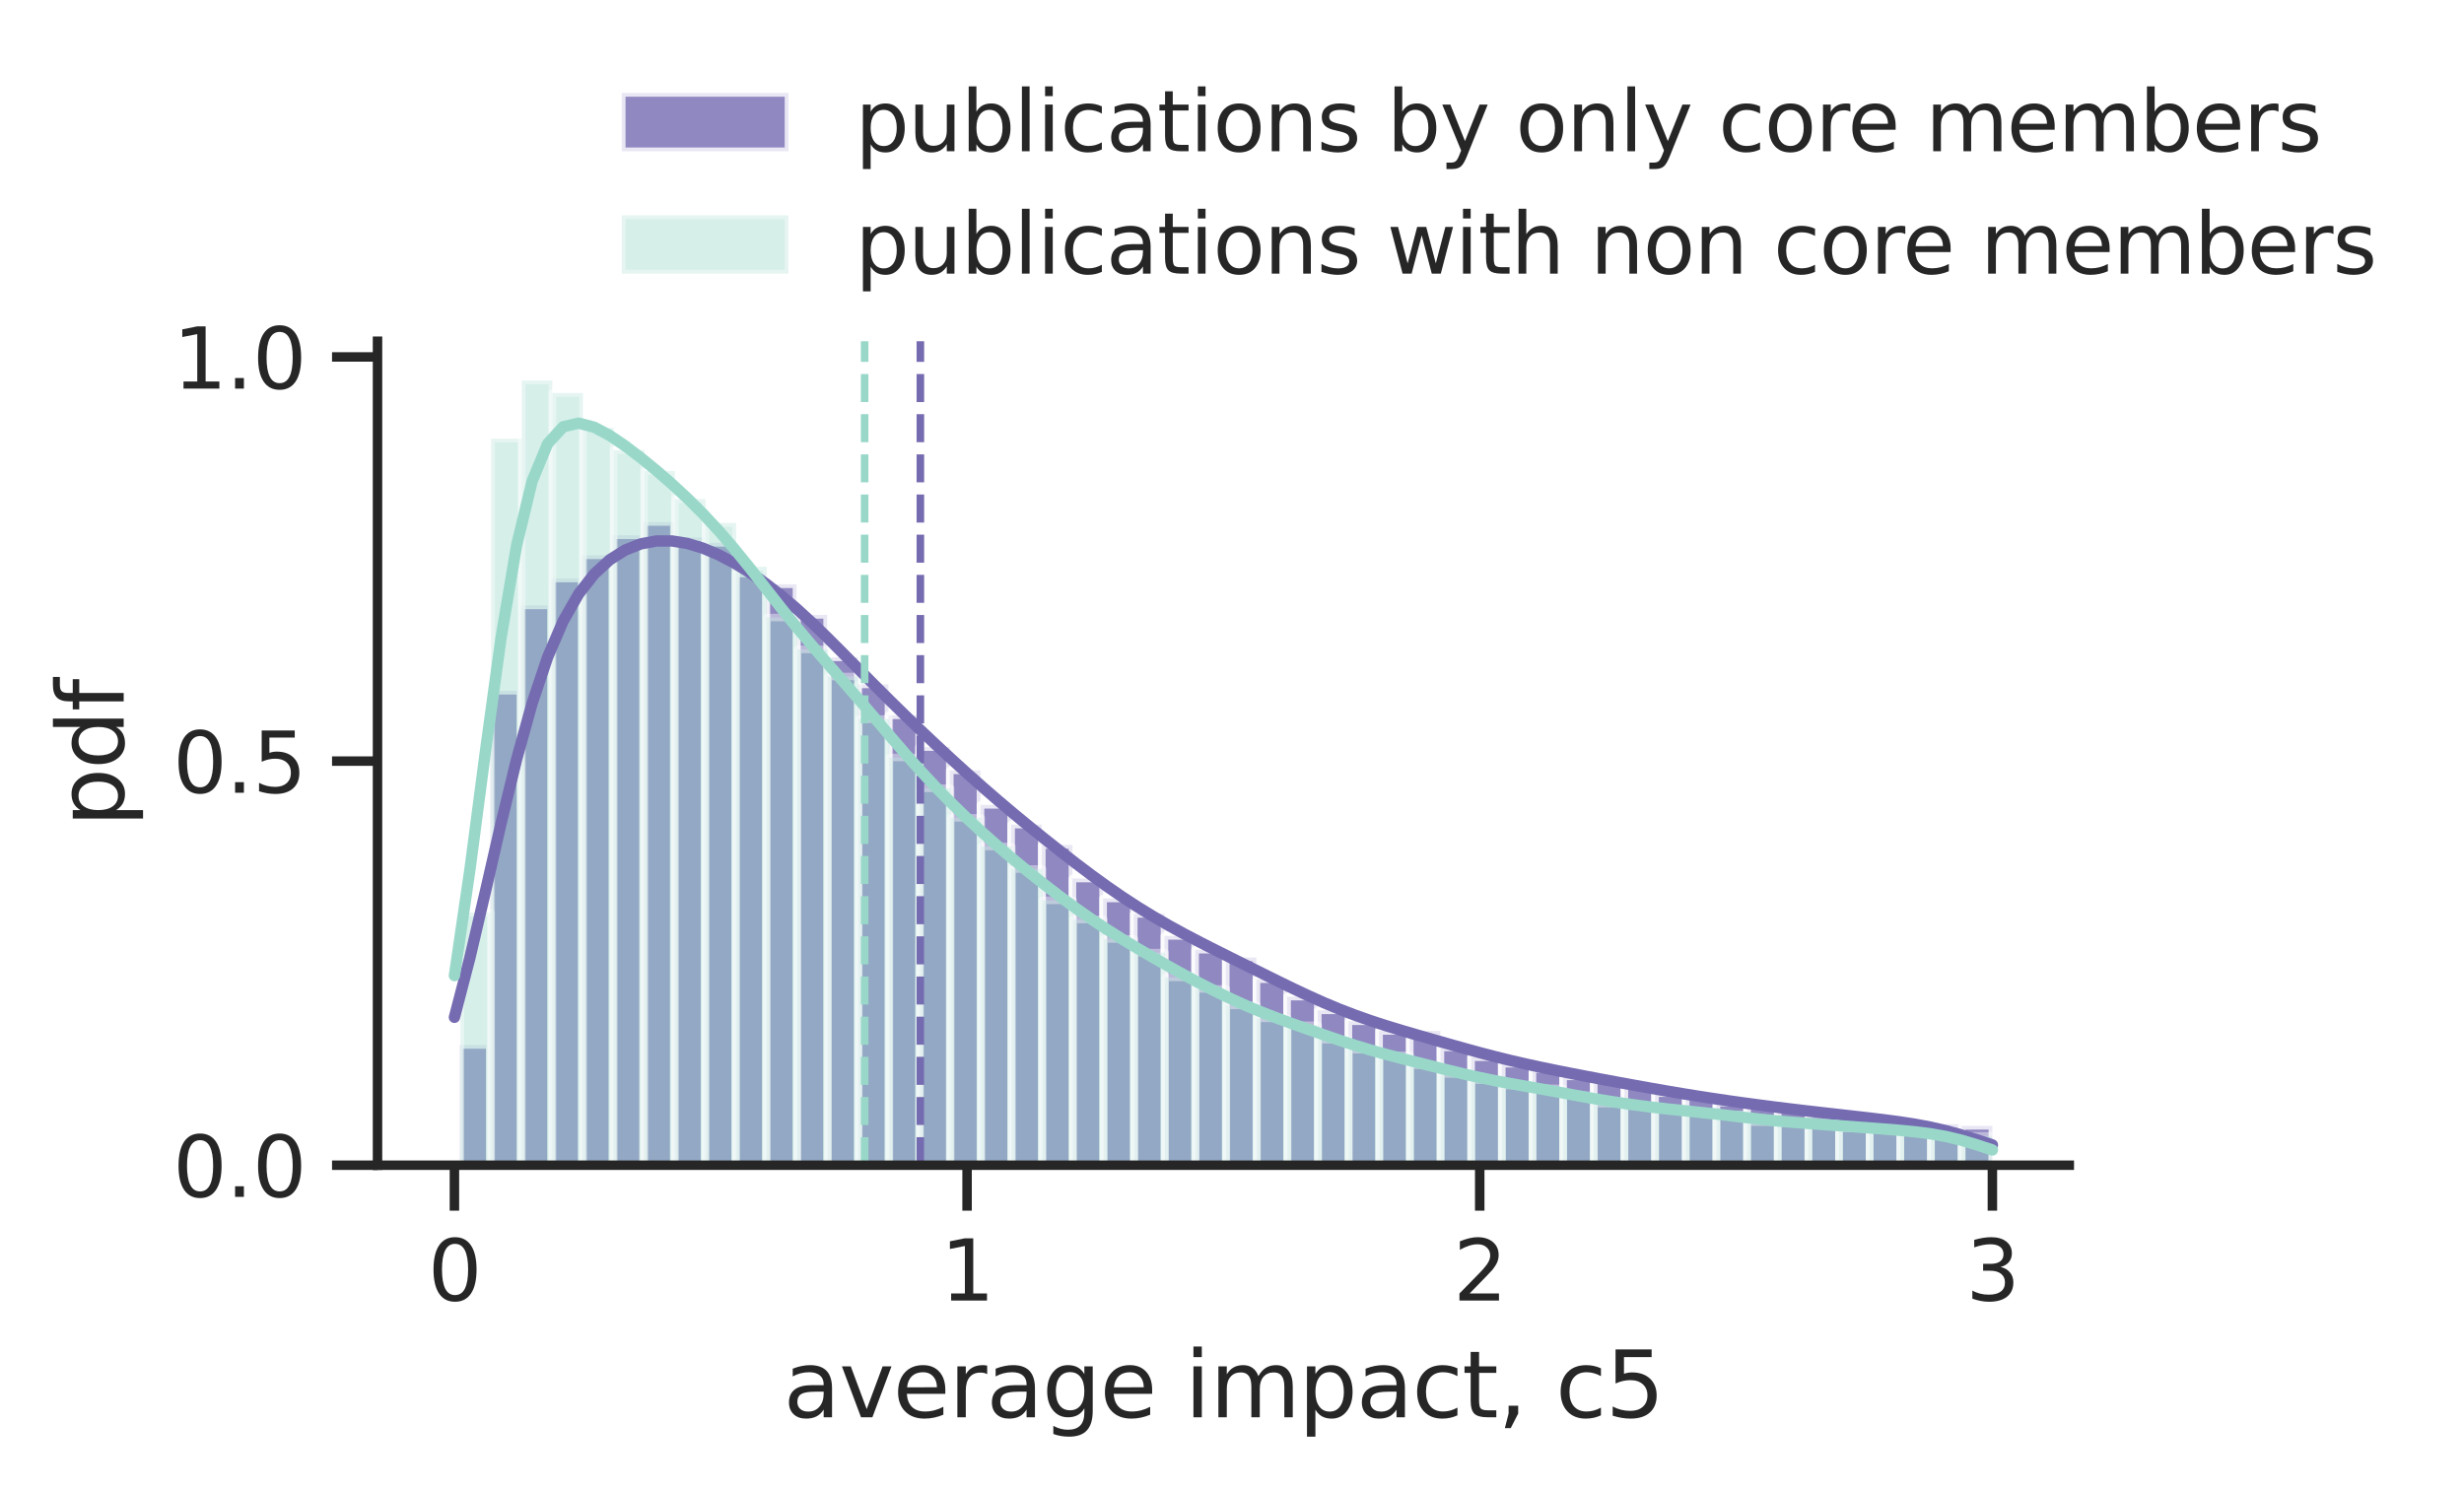 <?xml version="1.0" encoding="utf-8" standalone="no"?>
<!DOCTYPE svg PUBLIC "-//W3C//DTD SVG 1.1//EN"
  "http://www.w3.org/Graphics/SVG/1.1/DTD/svg11.dtd">
<svg height="196.71pt" version="1.1" viewBox="0 0 325.083 196.71" width="325.083pt" xmlns="http://www.w3.org/2000/svg" xmlns:xlink="http://www.w3.org/1999/xlink">
 <defs>
  <style type="text/css">*{stroke-linecap:butt;stroke-linejoin:round;}</style>
 </defs>
 <g id="figure_1">
  <g id="patch_1">
   <path d="M 0 196.71 
L 325.083 196.71 
L 325.083 0 
L 0 0 
z
" style="fill:#ffffff;"/>
  </g>
  <g id="axes_1">
   <g id="patch_2">
    <path d="M 49.807 153.75 
L 273.007 153.75 
L 273.007 45.03 
L 49.807 45.03 
z
" style="fill:#ffffff;"/>
   </g>
   <g id="matplotlib.axis_1">
    <g id="xtick_1">
     <g id="line2d_1">
      <defs>
       <path d="M 0 0 
L 0 6 
" id="m28580557a9" style="stroke:#262626;stroke-width:1.25;"/>
      </defs>
      <g>
       <use style="fill:#262626;stroke:#262626;stroke-width:1.25;" x="59.953" xlink:href="#m28580557a9" y="153.75"/>
      </g>
     </g>
     <g id="text_1">
      <!-- 0 -->
      <g style="fill:#262626;" transform="translate(56.453 171.609)scale(0.11 -0.11)">
       <defs>
        <path d="M 2034 4250 
Q 1547 4250 1301 3770 
Q 1056 3291 1056 2328 
Q 1056 1369 1301 889 
Q 1547 409 2034 409 
Q 2525 409 2770 889 
Q 3016 1369 3016 2328 
Q 3016 3291 2770 3770 
Q 2525 4250 2034 4250 
z
M 2034 4750 
Q 2819 4750 3233 4129 
Q 3647 3509 3647 2328 
Q 3647 1150 3233 529 
Q 2819 -91 2034 -91 
Q 1250 -91 836 529 
Q 422 1150 422 2328 
Q 422 3509 836 4129 
Q 1250 4750 2034 4750 
z
" id="DejaVuSans-30" transform="scale(0.016)"/>
       </defs>
       <use xlink:href="#DejaVuSans-30"/>
      </g>
     </g>
    </g>
    <g id="xtick_2">
     <g id="line2d_2">
      <g>
       <use style="fill:#262626;stroke:#262626;stroke-width:1.25;" x="127.589" xlink:href="#m28580557a9" y="153.75"/>
      </g>
     </g>
     <g id="text_2">
      <!-- 1 -->
      <g style="fill:#262626;" transform="translate(124.09 171.609)scale(0.11 -0.11)">
       <defs>
        <path d="M 794 531 
L 1825 531 
L 1825 4091 
L 703 3866 
L 703 4441 
L 1819 4666 
L 2450 4666 
L 2450 531 
L 3481 531 
L 3481 0 
L 794 0 
L 794 531 
z
" id="DejaVuSans-31" transform="scale(0.016)"/>
       </defs>
       <use xlink:href="#DejaVuSans-31"/>
      </g>
     </g>
    </g>
    <g id="xtick_3">
     <g id="line2d_3">
      <g>
       <use style="fill:#262626;stroke:#262626;stroke-width:1.25;" x="195.225" xlink:href="#m28580557a9" y="153.75"/>
      </g>
     </g>
     <g id="text_3">
      <!-- 2 -->
      <g style="fill:#262626;" transform="translate(191.726 171.609)scale(0.11 -0.11)">
       <defs>
        <path d="M 1228 531 
L 3431 531 
L 3431 0 
L 469 0 
L 469 531 
Q 828 903 1448 1529 
Q 2069 2156 2228 2338 
Q 2531 2678 2651 2914 
Q 2772 3150 2772 3378 
Q 2772 3750 2511 3984 
Q 2250 4219 1831 4219 
Q 1534 4219 1204 4116 
Q 875 4013 500 3803 
L 500 4441 
Q 881 4594 1212 4672 
Q 1544 4750 1819 4750 
Q 2544 4750 2975 4387 
Q 3406 4025 3406 3419 
Q 3406 3131 3298 2873 
Q 3191 2616 2906 2266 
Q 2828 2175 2409 1742 
Q 1991 1309 1228 531 
z
" id="DejaVuSans-32" transform="scale(0.016)"/>
       </defs>
       <use xlink:href="#DejaVuSans-32"/>
      </g>
     </g>
    </g>
    <g id="xtick_4">
     <g id="line2d_4">
      <g>
       <use style="fill:#262626;stroke:#262626;stroke-width:1.25;" x="262.862" xlink:href="#m28580557a9" y="153.75"/>
      </g>
     </g>
     <g id="text_4">
      <!-- 3 -->
      <g style="fill:#262626;" transform="translate(259.362 171.609)scale(0.11 -0.11)">
       <defs>
        <path d="M 2597 2516 
Q 3050 2419 3304 2112 
Q 3559 1806 3559 1356 
Q 3559 666 3084 287 
Q 2609 -91 1734 -91 
Q 1441 -91 1130 -33 
Q 819 25 488 141 
L 488 750 
Q 750 597 1062 519 
Q 1375 441 1716 441 
Q 2309 441 2620 675 
Q 2931 909 2931 1356 
Q 2931 1769 2642 2001 
Q 2353 2234 1838 2234 
L 1294 2234 
L 1294 2753 
L 1863 2753 
Q 2328 2753 2575 2939 
Q 2822 3125 2822 3475 
Q 2822 3834 2567 4026 
Q 2313 4219 1838 4219 
Q 1578 4219 1281 4162 
Q 984 4106 628 3988 
L 628 4550 
Q 988 4650 1302 4700 
Q 1616 4750 1894 4750 
Q 2613 4750 3031 4423 
Q 3450 4097 3450 3541 
Q 3450 3153 3228 2886 
Q 3006 2619 2597 2516 
z
" id="DejaVuSans-33" transform="scale(0.016)"/>
       </defs>
       <use xlink:href="#DejaVuSans-33"/>
      </g>
     </g>
    </g>
    <g id="text_5">
     <!-- average impact, c5 -->
     <g style="fill:#262626;" transform="translate(103.357 187.014)scale(0.12 -0.12)">
      <defs>
       <path d="M 2194 1759 
Q 1497 1759 1228 1600 
Q 959 1441 959 1056 
Q 959 750 1161 570 
Q 1363 391 1709 391 
Q 2188 391 2477 730 
Q 2766 1069 2766 1631 
L 2766 1759 
L 2194 1759 
z
M 3341 1997 
L 3341 0 
L 2766 0 
L 2766 531 
Q 2569 213 2275 61 
Q 1981 -91 1556 -91 
Q 1019 -91 701 211 
Q 384 513 384 1019 
Q 384 1609 779 1909 
Q 1175 2209 1959 2209 
L 2766 2209 
L 2766 2266 
Q 2766 2663 2505 2880 
Q 2244 3097 1772 3097 
Q 1472 3097 1187 3025 
Q 903 2953 641 2809 
L 641 3341 
Q 956 3463 1253 3523 
Q 1550 3584 1831 3584 
Q 2591 3584 2966 3190 
Q 3341 2797 3341 1997 
z
" id="DejaVuSans-61" transform="scale(0.016)"/>
       <path d="M 191 3500 
L 800 3500 
L 1894 563 
L 2988 3500 
L 3597 3500 
L 2284 0 
L 1503 0 
L 191 3500 
z
" id="DejaVuSans-76" transform="scale(0.016)"/>
       <path d="M 3597 1894 
L 3597 1613 
L 953 1613 
Q 991 1019 1311 708 
Q 1631 397 2203 397 
Q 2534 397 2845 478 
Q 3156 559 3463 722 
L 3463 178 
Q 3153 47 2828 -22 
Q 2503 -91 2169 -91 
Q 1331 -91 842 396 
Q 353 884 353 1716 
Q 353 2575 817 3079 
Q 1281 3584 2069 3584 
Q 2775 3584 3186 3129 
Q 3597 2675 3597 1894 
z
M 3022 2063 
Q 3016 2534 2758 2815 
Q 2500 3097 2075 3097 
Q 1594 3097 1305 2825 
Q 1016 2553 972 2059 
L 3022 2063 
z
" id="DejaVuSans-65" transform="scale(0.016)"/>
       <path d="M 2631 2963 
Q 2534 3019 2420 3045 
Q 2306 3072 2169 3072 
Q 1681 3072 1420 2755 
Q 1159 2438 1159 1844 
L 1159 0 
L 581 0 
L 581 3500 
L 1159 3500 
L 1159 2956 
Q 1341 3275 1631 3429 
Q 1922 3584 2338 3584 
Q 2397 3584 2469 3576 
Q 2541 3569 2628 3553 
L 2631 2963 
z
" id="DejaVuSans-72" transform="scale(0.016)"/>
       <path d="M 2906 1791 
Q 2906 2416 2648 2759 
Q 2391 3103 1925 3103 
Q 1463 3103 1205 2759 
Q 947 2416 947 1791 
Q 947 1169 1205 825 
Q 1463 481 1925 481 
Q 2391 481 2648 825 
Q 2906 1169 2906 1791 
z
M 3481 434 
Q 3481 -459 3084 -895 
Q 2688 -1331 1869 -1331 
Q 1566 -1331 1297 -1286 
Q 1028 -1241 775 -1147 
L 775 -588 
Q 1028 -725 1275 -790 
Q 1522 -856 1778 -856 
Q 2344 -856 2625 -561 
Q 2906 -266 2906 331 
L 2906 616 
Q 2728 306 2450 153 
Q 2172 0 1784 0 
Q 1141 0 747 490 
Q 353 981 353 1791 
Q 353 2603 747 3093 
Q 1141 3584 1784 3584 
Q 2172 3584 2450 3431 
Q 2728 3278 2906 2969 
L 2906 3500 
L 3481 3500 
L 3481 434 
z
" id="DejaVuSans-67" transform="scale(0.016)"/>
       <path id="DejaVuSans-20" transform="scale(0.016)"/>
       <path d="M 603 3500 
L 1178 3500 
L 1178 0 
L 603 0 
L 603 3500 
z
M 603 4863 
L 1178 4863 
L 1178 4134 
L 603 4134 
L 603 4863 
z
" id="DejaVuSans-69" transform="scale(0.016)"/>
       <path d="M 3328 2828 
Q 3544 3216 3844 3400 
Q 4144 3584 4550 3584 
Q 5097 3584 5394 3201 
Q 5691 2819 5691 2113 
L 5691 0 
L 5113 0 
L 5113 2094 
Q 5113 2597 4934 2840 
Q 4756 3084 4391 3084 
Q 3944 3084 3684 2787 
Q 3425 2491 3425 1978 
L 3425 0 
L 2847 0 
L 2847 2094 
Q 2847 2600 2669 2842 
Q 2491 3084 2119 3084 
Q 1678 3084 1418 2786 
Q 1159 2488 1159 1978 
L 1159 0 
L 581 0 
L 581 3500 
L 1159 3500 
L 1159 2956 
Q 1356 3278 1631 3431 
Q 1906 3584 2284 3584 
Q 2666 3584 2933 3390 
Q 3200 3197 3328 2828 
z
" id="DejaVuSans-6d" transform="scale(0.016)"/>
       <path d="M 1159 525 
L 1159 -1331 
L 581 -1331 
L 581 3500 
L 1159 3500 
L 1159 2969 
Q 1341 3281 1617 3432 
Q 1894 3584 2278 3584 
Q 2916 3584 3314 3078 
Q 3713 2572 3713 1747 
Q 3713 922 3314 415 
Q 2916 -91 2278 -91 
Q 1894 -91 1617 61 
Q 1341 213 1159 525 
z
M 3116 1747 
Q 3116 2381 2855 2742 
Q 2594 3103 2138 3103 
Q 1681 3103 1420 2742 
Q 1159 2381 1159 1747 
Q 1159 1113 1420 752 
Q 1681 391 2138 391 
Q 2594 391 2855 752 
Q 3116 1113 3116 1747 
z
" id="DejaVuSans-70" transform="scale(0.016)"/>
       <path d="M 3122 3366 
L 3122 2828 
Q 2878 2963 2633 3030 
Q 2388 3097 2138 3097 
Q 1578 3097 1268 2742 
Q 959 2388 959 1747 
Q 959 1106 1268 751 
Q 1578 397 2138 397 
Q 2388 397 2633 464 
Q 2878 531 3122 666 
L 3122 134 
Q 2881 22 2623 -34 
Q 2366 -91 2075 -91 
Q 1284 -91 818 406 
Q 353 903 353 1747 
Q 353 2603 823 3093 
Q 1294 3584 2113 3584 
Q 2378 3584 2631 3529 
Q 2884 3475 3122 3366 
z
" id="DejaVuSans-63" transform="scale(0.016)"/>
       <path d="M 1172 4494 
L 1172 3500 
L 2356 3500 
L 2356 3053 
L 1172 3053 
L 1172 1153 
Q 1172 725 1289 603 
Q 1406 481 1766 481 
L 2356 481 
L 2356 0 
L 1766 0 
Q 1100 0 847 248 
Q 594 497 594 1153 
L 594 3053 
L 172 3053 
L 172 3500 
L 594 3500 
L 594 4494 
L 1172 4494 
z
" id="DejaVuSans-74" transform="scale(0.016)"/>
       <path d="M 750 794 
L 1409 794 
L 1409 256 
L 897 -744 
L 494 -744 
L 750 256 
L 750 794 
z
" id="DejaVuSans-2c" transform="scale(0.016)"/>
       <path d="M 691 4666 
L 3169 4666 
L 3169 4134 
L 1269 4134 
L 1269 2991 
Q 1406 3038 1543 3061 
Q 1681 3084 1819 3084 
Q 2600 3084 3056 2656 
Q 3513 2228 3513 1497 
Q 3513 744 3044 326 
Q 2575 -91 1722 -91 
Q 1428 -91 1123 -41 
Q 819 9 494 109 
L 494 744 
Q 775 591 1075 516 
Q 1375 441 1709 441 
Q 2250 441 2565 725 
Q 2881 1009 2881 1497 
Q 2881 1984 2565 2268 
Q 2250 2553 1709 2553 
Q 1456 2553 1204 2497 
Q 953 2441 691 2322 
L 691 4666 
z
" id="DejaVuSans-35" transform="scale(0.016)"/>
      </defs>
      <use xlink:href="#DejaVuSans-61"/>
      <use x="61.279" xlink:href="#DejaVuSans-76"/>
      <use x="120.459" xlink:href="#DejaVuSans-65"/>
      <use x="181.982" xlink:href="#DejaVuSans-72"/>
      <use x="223.096" xlink:href="#DejaVuSans-61"/>
      <use x="284.375" xlink:href="#DejaVuSans-67"/>
      <use x="347.852" xlink:href="#DejaVuSans-65"/>
      <use x="409.375" xlink:href="#DejaVuSans-20"/>
      <use x="441.162" xlink:href="#DejaVuSans-69"/>
      <use x="468.945" xlink:href="#DejaVuSans-6d"/>
      <use x="566.357" xlink:href="#DejaVuSans-70"/>
      <use x="629.834" xlink:href="#DejaVuSans-61"/>
      <use x="691.113" xlink:href="#DejaVuSans-63"/>
      <use x="746.094" xlink:href="#DejaVuSans-74"/>
      <use x="785.303" xlink:href="#DejaVuSans-2c"/>
      <use x="817.09" xlink:href="#DejaVuSans-20"/>
      <use x="848.877" xlink:href="#DejaVuSans-63"/>
      <use x="903.857" xlink:href="#DejaVuSans-35"/>
     </g>
    </g>
   </g>
   <g id="matplotlib.axis_2">
    <g id="ytick_1">
     <g id="line2d_5">
      <defs>
       <path d="M 0 0 
L -6 0 
" id="m13fc68abc6" style="stroke:#262626;stroke-width:1.25;"/>
      </defs>
      <g>
       <use style="fill:#262626;stroke:#262626;stroke-width:1.25;" x="49.807" xlink:href="#m13fc68abc6" y="153.75"/>
      </g>
     </g>
     <g id="text_6">
      <!-- 0.0 -->
      <g style="fill:#262626;" transform="translate(22.814 157.929)scale(0.11 -0.11)">
       <defs>
        <path d="M 684 794 
L 1344 794 
L 1344 0 
L 684 0 
L 684 794 
z
" id="DejaVuSans-2e" transform="scale(0.016)"/>
       </defs>
       <use xlink:href="#DejaVuSans-30"/>
       <use x="63.623" xlink:href="#DejaVuSans-2e"/>
       <use x="95.41" xlink:href="#DejaVuSans-30"/>
      </g>
     </g>
    </g>
    <g id="ytick_2">
     <g id="line2d_6">
      <g>
       <use style="fill:#262626;stroke:#262626;stroke-width:1.25;" x="49.807" xlink:href="#m13fc68abc6" y="100.425"/>
      </g>
     </g>
     <g id="text_7">
      <!-- 0.5 -->
      <g style="fill:#262626;" transform="translate(22.814 104.604)scale(0.11 -0.11)">
       <use xlink:href="#DejaVuSans-30"/>
       <use x="63.623" xlink:href="#DejaVuSans-2e"/>
       <use x="95.41" xlink:href="#DejaVuSans-35"/>
      </g>
     </g>
    </g>
    <g id="ytick_3">
     <g id="line2d_7">
      <g>
       <use style="fill:#262626;stroke:#262626;stroke-width:1.25;" x="49.807" xlink:href="#m13fc68abc6" y="47.099"/>
      </g>
     </g>
     <g id="text_8">
      <!-- 1.0 -->
      <g style="fill:#262626;" transform="translate(22.814 51.278)scale(0.11 -0.11)">
       <use xlink:href="#DejaVuSans-31"/>
       <use x="63.623" xlink:href="#DejaVuSans-2e"/>
       <use x="95.41" xlink:href="#DejaVuSans-30"/>
      </g>
     </g>
    </g>
    <g id="text_9">
     <!-- pdf -->
     <g style="fill:#262626;" transform="translate(16.318 109.121)rotate(-90)scale(0.12 -0.12)">
      <defs>
       <path d="M 2906 2969 
L 2906 4863 
L 3481 4863 
L 3481 0 
L 2906 0 
L 2906 525 
Q 2725 213 2448 61 
Q 2172 -91 1784 -91 
Q 1150 -91 751 415 
Q 353 922 353 1747 
Q 353 2572 751 3078 
Q 1150 3584 1784 3584 
Q 2172 3584 2448 3432 
Q 2725 3281 2906 2969 
z
M 947 1747 
Q 947 1113 1208 752 
Q 1469 391 1925 391 
Q 2381 391 2643 752 
Q 2906 1113 2906 1747 
Q 2906 2381 2643 2742 
Q 2381 3103 1925 3103 
Q 1469 3103 1208 2742 
Q 947 2381 947 1747 
z
" id="DejaVuSans-64" transform="scale(0.016)"/>
       <path d="M 2375 4863 
L 2375 4384 
L 1825 4384 
Q 1516 4384 1395 4259 
Q 1275 4134 1275 3809 
L 1275 3500 
L 2222 3500 
L 2222 3053 
L 1275 3053 
L 1275 0 
L 697 0 
L 697 3053 
L 147 3053 
L 147 3500 
L 697 3500 
L 697 3744 
Q 697 4328 969 4595 
Q 1241 4863 1831 4863 
L 2375 4863 
z
" id="DejaVuSans-66" transform="scale(0.016)"/>
      </defs>
      <use xlink:href="#DejaVuSans-70"/>
      <use x="63.477" xlink:href="#DejaVuSans-64"/>
      <use x="126.953" xlink:href="#DejaVuSans-66"/>
     </g>
    </g>
   </g>
   <g id="patch_3">
    <path clip-path="url(#pa1d4040c91)" d="M 60.581 153.75 
L 64.627 153.75 
L 64.627 137.885 
L 60.581 137.885 
z
" style="fill:#756bb1;opacity:0.8;stroke:#ffffff;stroke-linejoin:miter;"/>
   </g>
   <g id="patch_4">
    <path clip-path="url(#pa1d4040c91)" d="M 64.627 153.75 
L 68.673 153.75 
L 68.673 91.15 
L 64.627 91.15 
z
" style="fill:#756bb1;opacity:0.8;stroke:#ffffff;stroke-linejoin:miter;"/>
   </g>
   <g id="patch_5">
    <path clip-path="url(#pa1d4040c91)" d="M 68.673 153.75 
L 72.718 153.75 
L 72.718 79.883 
L 68.673 79.883 
z
" style="fill:#756bb1;opacity:0.8;stroke:#ffffff;stroke-linejoin:miter;"/>
   </g>
   <g id="patch_6">
    <path clip-path="url(#pa1d4040c91)" d="M 72.718 153.75 
L 76.764 153.75 
L 76.764 76.336 
L 72.718 76.336 
z
" style="fill:#756bb1;opacity:0.8;stroke:#ffffff;stroke-linejoin:miter;"/>
   </g>
   <g id="patch_7">
    <path clip-path="url(#pa1d4040c91)" d="M 76.764 153.75 
L 80.809 153.75 
L 80.809 73.268 
L 76.764 73.268 
z
" style="fill:#756bb1;opacity:0.8;stroke:#ffffff;stroke-linejoin:miter;"/>
   </g>
   <g id="patch_8">
    <path clip-path="url(#pa1d4040c91)" d="M 80.809 153.75 
L 84.855 153.75 
L 84.855 70.632 
L 80.809 70.632 
z
" style="fill:#756bb1;opacity:0.8;stroke:#ffffff;stroke-linejoin:miter;"/>
   </g>
   <g id="patch_9">
    <path clip-path="url(#pa1d4040c91)" d="M 84.855 153.75 
L 88.9 153.75 
L 88.9 68.874 
L 84.855 68.874 
z
" style="fill:#756bb1;opacity:0.8;stroke:#ffffff;stroke-linejoin:miter;"/>
   </g>
   <g id="patch_10">
    <path clip-path="url(#pa1d4040c91)" d="M 88.9 153.75 
L 92.946 153.75 
L 92.946 70.922 
L 88.9 70.922 
z
" style="fill:#756bb1;opacity:0.8;stroke:#ffffff;stroke-linejoin:miter;"/>
   </g>
   <g id="patch_11">
    <path clip-path="url(#pa1d4040c91)" d="M 92.946 153.75 
L 96.992 153.75 
L 96.992 71.628 
L 92.946 71.628 
z
" style="fill:#756bb1;opacity:0.8;stroke:#ffffff;stroke-linejoin:miter;"/>
   </g>
   <g id="patch_12">
    <path clip-path="url(#pa1d4040c91)" d="M 96.992 153.75 
L 101.037 153.75 
L 101.037 75.677 
L 96.992 75.677 
z
" style="fill:#756bb1;opacity:0.8;stroke:#ffffff;stroke-linejoin:miter;"/>
   </g>
   <g id="patch_13">
    <path clip-path="url(#pa1d4040c91)" d="M 101.037 153.75 
L 105.083 153.75 
L 105.083 77.097 
L 101.037 77.097 
z
" style="fill:#756bb1;opacity:0.8;stroke:#ffffff;stroke-linejoin:miter;"/>
   </g>
   <g id="patch_14">
    <path clip-path="url(#pa1d4040c91)" d="M 105.083 153.75 
L 109.128 153.75 
L 109.128 81.138 
L 105.083 81.138 
z
" style="fill:#756bb1;opacity:0.8;stroke:#ffffff;stroke-linejoin:miter;"/>
   </g>
   <g id="patch_15">
    <path clip-path="url(#pa1d4040c91)" d="M 109.128 153.75 
L 113.174 153.75 
L 113.174 86.733 
L 109.128 86.733 
z
" style="fill:#756bb1;opacity:0.8;stroke:#ffffff;stroke-linejoin:miter;"/>
   </g>
   <g id="patch_16">
    <path clip-path="url(#pa1d4040c91)" d="M 113.174 153.75 
L 117.219 153.75 
L 117.219 90.303 
L 113.174 90.303 
z
" style="fill:#756bb1;opacity:0.8;stroke:#ffffff;stroke-linejoin:miter;"/>
   </g>
   <g id="patch_17">
    <path clip-path="url(#pa1d4040c91)" d="M 117.219 153.75 
L 121.265 153.75 
L 121.265 94.383 
L 117.219 94.383 
z
" style="fill:#756bb1;opacity:0.8;stroke:#ffffff;stroke-linejoin:miter;"/>
   </g>
   <g id="patch_18">
    <path clip-path="url(#pa1d4040c91)" d="M 121.265 153.75 
L 125.311 153.75 
L 125.311 98.573 
L 121.265 98.573 
z
" style="fill:#756bb1;opacity:0.8;stroke:#ffffff;stroke-linejoin:miter;"/>
   </g>
   <g id="patch_19">
    <path clip-path="url(#pa1d4040c91)" d="M 125.311 153.75 
L 129.356 153.75 
L 129.356 101.649 
L 125.311 101.649 
z
" style="fill:#756bb1;opacity:0.8;stroke:#ffffff;stroke-linejoin:miter;"/>
   </g>
   <g id="patch_20">
    <path clip-path="url(#pa1d4040c91)" d="M 129.356 153.75 
L 133.402 153.75 
L 133.402 106.2 
L 129.356 106.2 
z
" style="fill:#756bb1;opacity:0.8;stroke:#ffffff;stroke-linejoin:miter;"/>
   </g>
   <g id="patch_21">
    <path clip-path="url(#pa1d4040c91)" d="M 133.402 153.75 
L 137.447 153.75 
L 137.447 108.805 
L 133.402 108.805 
z
" style="fill:#756bb1;opacity:0.8;stroke:#ffffff;stroke-linejoin:miter;"/>
   </g>
   <g id="patch_22">
    <path clip-path="url(#pa1d4040c91)" d="M 137.447 153.75 
L 141.493 153.75 
L 141.493 111.496 
L 137.447 111.496 
z
" style="fill:#756bb1;opacity:0.8;stroke:#ffffff;stroke-linejoin:miter;"/>
   </g>
   <g id="patch_23">
    <path clip-path="url(#pa1d4040c91)" d="M 141.493 153.75 
L 145.538 153.75 
L 145.538 115.922 
L 141.493 115.922 
z
" style="fill:#756bb1;opacity:0.8;stroke:#ffffff;stroke-linejoin:miter;"/>
   </g>
   <g id="patch_24">
    <path clip-path="url(#pa1d4040c91)" d="M 145.538 153.75 
L 149.584 153.75 
L 149.584 118.551 
L 145.538 118.551 
z
" style="fill:#756bb1;opacity:0.8;stroke:#ffffff;stroke-linejoin:miter;"/>
   </g>
   <g id="patch_25">
    <path clip-path="url(#pa1d4040c91)" d="M 149.584 153.75 
L 153.63 153.75 
L 153.63 120.591 
L 149.584 120.591 
z
" style="fill:#756bb1;opacity:0.8;stroke:#ffffff;stroke-linejoin:miter;"/>
   </g>
   <g id="patch_26">
    <path clip-path="url(#pa1d4040c91)" d="M 153.63 153.75 
L 157.675 153.75 
L 157.675 123.494 
L 153.63 123.494 
z
" style="fill:#756bb1;opacity:0.8;stroke:#ffffff;stroke-linejoin:miter;"/>
   </g>
   <g id="patch_27">
    <path clip-path="url(#pa1d4040c91)" d="M 157.675 153.75 
L 161.721 153.75 
L 161.721 125.314 
L 157.675 125.314 
z
" style="fill:#756bb1;opacity:0.8;stroke:#ffffff;stroke-linejoin:miter;"/>
   </g>
   <g id="patch_28">
    <path clip-path="url(#pa1d4040c91)" d="M 161.721 153.75 
L 165.766 153.75 
L 165.766 126.35 
L 161.721 126.35 
z
" style="fill:#756bb1;opacity:0.8;stroke:#ffffff;stroke-linejoin:miter;"/>
   </g>
   <g id="patch_29">
    <path clip-path="url(#pa1d4040c91)" d="M 165.766 153.75 
L 169.812 153.75 
L 169.812 129.206 
L 165.766 129.206 
z
" style="fill:#756bb1;opacity:0.8;stroke:#ffffff;stroke-linejoin:miter;"/>
   </g>
   <g id="patch_30">
    <path clip-path="url(#pa1d4040c91)" d="M 169.812 153.75 
L 173.858 153.75 
L 173.858 131.505 
L 169.812 131.505 
z
" style="fill:#756bb1;opacity:0.8;stroke:#ffffff;stroke-linejoin:miter;"/>
   </g>
   <g id="patch_31">
    <path clip-path="url(#pa1d4040c91)" d="M 173.858 153.75 
L 177.903 153.75 
L 177.903 133.31 
L 173.858 133.31 
z
" style="fill:#756bb1;opacity:0.8;stroke:#ffffff;stroke-linejoin:miter;"/>
   </g>
   <g id="patch_32">
    <path clip-path="url(#pa1d4040c91)" d="M 177.903 153.75 
L 181.949 153.75 
L 181.949 134.754 
L 177.903 134.754 
z
" style="fill:#756bb1;opacity:0.8;stroke:#ffffff;stroke-linejoin:miter;"/>
   </g>
   <g id="patch_33">
    <path clip-path="url(#pa1d4040c91)" d="M 181.949 153.75 
L 185.994 153.75 
L 185.994 136.033 
L 181.949 136.033 
z
" style="fill:#756bb1;opacity:0.8;stroke:#ffffff;stroke-linejoin:miter;"/>
   </g>
   <g id="patch_34">
    <path clip-path="url(#pa1d4040c91)" d="M 185.994 153.75 
L 190.04 153.75 
L 190.04 136.033 
L 185.994 136.033 
z
" style="fill:#756bb1;opacity:0.8;stroke:#ffffff;stroke-linejoin:miter;"/>
   </g>
   <g id="patch_35">
    <path clip-path="url(#pa1d4040c91)" d="M 190.04 153.75 
L 194.085 153.75 
L 194.085 138.206 
L 190.04 138.206 
z
" style="fill:#756bb1;opacity:0.8;stroke:#ffffff;stroke-linejoin:miter;"/>
   </g>
   <g id="patch_36">
    <path clip-path="url(#pa1d4040c91)" d="M 194.085 153.75 
L 198.131 153.75 
L 198.131 139.501 
L 194.085 139.501 
z
" style="fill:#756bb1;opacity:0.8;stroke:#ffffff;stroke-linejoin:miter;"/>
   </g>
   <g id="patch_37">
    <path clip-path="url(#pa1d4040c91)" d="M 198.131 153.75 
L 202.177 153.75 
L 202.177 140.348 
L 198.131 140.348 
z
" style="fill:#756bb1;opacity:0.8;stroke:#ffffff;stroke-linejoin:miter;"/>
   </g>
   <g id="patch_38">
    <path clip-path="url(#pa1d4040c91)" d="M 202.177 153.75 
L 206.222 153.75 
L 206.222 141.047 
L 202.177 141.047 
z
" style="fill:#756bb1;opacity:0.8;stroke:#ffffff;stroke-linejoin:miter;"/>
   </g>
   <g id="patch_39">
    <path clip-path="url(#pa1d4040c91)" d="M 206.222 153.75 
L 210.268 153.75 
L 210.268 142.027 
L 206.222 142.027 
z
" style="fill:#756bb1;opacity:0.8;stroke:#ffffff;stroke-linejoin:miter;"/>
   </g>
   <g id="patch_40">
    <path clip-path="url(#pa1d4040c91)" d="M 210.268 153.75 
L 214.313 153.75 
L 214.313 142.498 
L 210.268 142.498 
z
" style="fill:#756bb1;opacity:0.8;stroke:#ffffff;stroke-linejoin:miter;"/>
   </g>
   <g id="patch_41">
    <path clip-path="url(#pa1d4040c91)" d="M 214.313 153.75 
L 218.359 153.75 
L 218.359 143.299 
L 214.313 143.299 
z
" style="fill:#756bb1;opacity:0.8;stroke:#ffffff;stroke-linejoin:miter;"/>
   </g>
   <g id="patch_42">
    <path clip-path="url(#pa1d4040c91)" d="M 218.359 153.75 
L 222.404 153.75 
L 222.404 144.24 
L 218.359 144.24 
z
" style="fill:#756bb1;opacity:0.8;stroke:#ffffff;stroke-linejoin:miter;"/>
   </g>
   <g id="patch_43">
    <path clip-path="url(#pa1d4040c91)" d="M 222.404 153.75 
L 226.45 153.75 
L 226.45 144.633 
L 222.404 144.633 
z
" style="fill:#756bb1;opacity:0.8;stroke:#ffffff;stroke-linejoin:miter;"/>
   </g>
   <g id="patch_44">
    <path clip-path="url(#pa1d4040c91)" d="M 226.45 153.75 
L 230.496 153.75 
L 230.496 145.496 
L 226.45 145.496 
z
" style="fill:#756bb1;opacity:0.8;stroke:#ffffff;stroke-linejoin:miter;"/>
   </g>
   <g id="patch_45">
    <path clip-path="url(#pa1d4040c91)" d="M 230.496 153.75 
L 234.541 153.75 
L 234.541 145.919 
L 230.496 145.919 
z
" style="fill:#756bb1;opacity:0.8;stroke:#ffffff;stroke-linejoin:miter;"/>
   </g>
   <g id="patch_46">
    <path clip-path="url(#pa1d4040c91)" d="M 234.541 153.75 
L 238.587 153.75 
L 238.587 146.414 
L 234.541 146.414 
z
" style="fill:#756bb1;opacity:0.8;stroke:#ffffff;stroke-linejoin:miter;"/>
   </g>
   <g id="patch_47">
    <path clip-path="url(#pa1d4040c91)" d="M 238.587 153.75 
L 242.632 153.75 
L 242.632 147.01 
L 238.587 147.01 
z
" style="fill:#756bb1;opacity:0.8;stroke:#ffffff;stroke-linejoin:miter;"/>
   </g>
   <g id="patch_48">
    <path clip-path="url(#pa1d4040c91)" d="M 242.632 153.75 
L 246.678 153.75 
L 246.678 147.191 
L 242.632 147.191 
z
" style="fill:#756bb1;opacity:0.8;stroke:#ffffff;stroke-linejoin:miter;"/>
   </g>
   <g id="patch_49">
    <path clip-path="url(#pa1d4040c91)" d="M 246.678 153.75 
L 250.723 153.75 
L 250.723 147.755 
L 246.678 147.755 
z
" style="fill:#756bb1;opacity:0.8;stroke:#ffffff;stroke-linejoin:miter;"/>
   </g>
   <g id="patch_50">
    <path clip-path="url(#pa1d4040c91)" d="M 250.723 153.75 
L 254.769 153.75 
L 254.769 148.273 
L 250.723 148.273 
z
" style="fill:#756bb1;opacity:0.8;stroke:#ffffff;stroke-linejoin:miter;"/>
   </g>
   <g id="patch_51">
    <path clip-path="url(#pa1d4040c91)" d="M 254.769 153.75 
L 258.815 153.75 
L 258.815 148.344 
L 254.769 148.344 
z
" style="fill:#756bb1;opacity:0.8;stroke:#ffffff;stroke-linejoin:miter;"/>
   </g>
   <g id="patch_52">
    <path clip-path="url(#pa1d4040c91)" d="M 258.815 153.75 
L 262.86 153.75 
L 262.86 148.556 
L 258.815 148.556 
z
" style="fill:#756bb1;opacity:0.8;stroke:#ffffff;stroke-linejoin:miter;"/>
   </g>
   <g id="patch_53">
    <path clip-path="url(#pa1d4040c91)" d="M 60.75 153.75 
L 64.791 153.75 
L 64.791 120.417 
L 60.75 120.417 
z
" style="fill:#99d8c9;opacity:0.4;stroke:#ffffff;stroke-linejoin:miter;"/>
   </g>
   <g id="patch_54">
    <path clip-path="url(#pa1d4040c91)" d="M 64.791 153.75 
L 68.833 153.75 
L 68.833 57.873 
L 64.791 57.873 
z
" style="fill:#99d8c9;opacity:0.4;stroke:#ffffff;stroke-linejoin:miter;"/>
   </g>
   <g id="patch_55">
    <path clip-path="url(#pa1d4040c91)" d="M 68.833 153.75 
L 72.875 153.75 
L 72.875 50.207 
L 68.833 50.207 
z
" style="fill:#99d8c9;opacity:0.4;stroke:#ffffff;stroke-linejoin:miter;"/>
   </g>
   <g id="patch_56">
    <path clip-path="url(#pa1d4040c91)" d="M 72.875 153.75 
L 76.916 153.75 
L 76.916 51.857 
L 72.875 51.857 
z
" style="fill:#99d8c9;opacity:0.4;stroke:#ffffff;stroke-linejoin:miter;"/>
   </g>
   <g id="patch_57">
    <path clip-path="url(#pa1d4040c91)" d="M 76.916 153.75 
L 80.958 153.75 
L 80.958 56.452 
L 76.916 56.452 
z
" style="fill:#99d8c9;opacity:0.4;stroke:#ffffff;stroke-linejoin:miter;"/>
   </g>
   <g id="patch_58">
    <path clip-path="url(#pa1d4040c91)" d="M 80.958 153.75 
L 84.999 153.75 
L 84.999 59.397 
L 80.958 59.397 
z
" style="fill:#99d8c9;opacity:0.4;stroke:#ffffff;stroke-linejoin:miter;"/>
   </g>
   <g id="patch_59">
    <path clip-path="url(#pa1d4040c91)" d="M 84.999 153.75 
L 89.041 153.75 
L 89.041 62.146 
L 84.999 62.146 
z
" style="fill:#99d8c9;opacity:0.4;stroke:#ffffff;stroke-linejoin:miter;"/>
   </g>
   <g id="patch_60">
    <path clip-path="url(#pa1d4040c91)" d="M 89.041 153.75 
L 93.083 153.75 
L 93.083 65.861 
L 89.041 65.861 
z
" style="fill:#99d8c9;opacity:0.4;stroke:#ffffff;stroke-linejoin:miter;"/>
   </g>
   <g id="patch_61">
    <path clip-path="url(#pa1d4040c91)" d="M 93.083 153.75 
L 97.124 153.75 
L 97.124 68.995 
L 93.083 68.995 
z
" style="fill:#99d8c9;opacity:0.4;stroke:#ffffff;stroke-linejoin:miter;"/>
   </g>
   <g id="patch_62">
    <path clip-path="url(#pa1d4040c91)" d="M 97.124 153.75 
L 101.166 153.75 
L 101.166 74.776 
L 97.124 74.776 
z
" style="fill:#99d8c9;opacity:0.4;stroke:#ffffff;stroke-linejoin:miter;"/>
   </g>
   <g id="patch_63">
    <path clip-path="url(#pa1d4040c91)" d="M 101.166 153.75 
L 105.207 153.75 
L 105.207 81.483 
L 101.166 81.483 
z
" style="fill:#99d8c9;opacity:0.4;stroke:#ffffff;stroke-linejoin:miter;"/>
   </g>
   <g id="patch_64">
    <path clip-path="url(#pa1d4040c91)" d="M 105.207 153.75 
L 109.249 153.75 
L 109.249 85.693 
L 105.207 85.693 
z
" style="fill:#99d8c9;opacity:0.4;stroke:#ffffff;stroke-linejoin:miter;"/>
   </g>
   <g id="patch_65">
    <path clip-path="url(#pa1d4040c91)" d="M 109.249 153.75 
L 113.291 153.75 
L 113.291 89.267 
L 109.249 89.267 
z
" style="fill:#99d8c9;opacity:0.4;stroke:#ffffff;stroke-linejoin:miter;"/>
   </g>
   <g id="patch_66">
    <path clip-path="url(#pa1d4040c91)" d="M 113.291 153.75 
L 117.332 153.75 
L 117.332 94.883 
L 113.291 94.883 
z
" style="fill:#99d8c9;opacity:0.4;stroke:#ffffff;stroke-linejoin:miter;"/>
   </g>
   <g id="patch_67">
    <path clip-path="url(#pa1d4040c91)" d="M 117.332 153.75 
L 121.374 153.75 
L 121.374 99.949 
L 117.332 99.949 
z
" style="fill:#99d8c9;opacity:0.4;stroke:#ffffff;stroke-linejoin:miter;"/>
   </g>
   <g id="patch_68">
    <path clip-path="url(#pa1d4040c91)" d="M 121.374 153.75 
L 125.416 153.75 
L 125.416 104.009 
L 121.374 104.009 
z
" style="fill:#99d8c9;opacity:0.4;stroke:#ffffff;stroke-linejoin:miter;"/>
   </g>
   <g id="patch_69">
    <path clip-path="url(#pa1d4040c91)" d="M 125.416 153.75 
L 129.457 153.75 
L 129.457 107.913 
L 125.416 107.913 
z
" style="fill:#99d8c9;opacity:0.4;stroke:#ffffff;stroke-linejoin:miter;"/>
   </g>
   <g id="patch_70">
    <path clip-path="url(#pa1d4040c91)" d="M 129.457 153.75 
L 133.499 153.75 
L 133.499 111.691 
L 129.457 111.691 
z
" style="fill:#99d8c9;opacity:0.4;stroke:#ffffff;stroke-linejoin:miter;"/>
   </g>
   <g id="patch_71">
    <path clip-path="url(#pa1d4040c91)" d="M 133.499 153.75 
L 137.54 153.75 
L 137.54 114.667 
L 133.499 114.667 
z
" style="fill:#99d8c9;opacity:0.4;stroke:#ffffff;stroke-linejoin:miter;"/>
   </g>
   <g id="patch_72">
    <path clip-path="url(#pa1d4040c91)" d="M 137.54 153.75 
L 141.582 153.75 
L 141.582 118.799 
L 137.54 118.799 
z
" style="fill:#99d8c9;opacity:0.4;stroke:#ffffff;stroke-linejoin:miter;"/>
   </g>
   <g id="patch_73">
    <path clip-path="url(#pa1d4040c91)" d="M 141.582 153.75 
L 145.624 153.75 
L 145.624 121.336 
L 141.582 121.336 
z
" style="fill:#99d8c9;opacity:0.4;stroke:#ffffff;stroke-linejoin:miter;"/>
   </g>
   <g id="patch_74">
    <path clip-path="url(#pa1d4040c91)" d="M 145.624 153.75 
L 149.665 153.75 
L 149.665 123.896 
L 145.624 123.896 
z
" style="fill:#99d8c9;opacity:0.4;stroke:#ffffff;stroke-linejoin:miter;"/>
   </g>
   <g id="patch_75">
    <path clip-path="url(#pa1d4040c91)" d="M 149.665 153.75 
L 153.707 153.75 
L 153.707 125.695 
L 149.665 125.695 
z
" style="fill:#99d8c9;opacity:0.4;stroke:#ffffff;stroke-linejoin:miter;"/>
   </g>
   <g id="patch_76">
    <path clip-path="url(#pa1d4040c91)" d="M 153.707 153.75 
L 157.748 153.75 
L 157.748 128.97 
L 153.707 128.97 
z
" style="fill:#99d8c9;opacity:0.4;stroke:#ffffff;stroke-linejoin:miter;"/>
   </g>
   <g id="patch_77">
    <path clip-path="url(#pa1d4040c91)" d="M 157.748 153.75 
L 161.79 153.75 
L 161.79 130.486 
L 157.748 130.486 
z
" style="fill:#99d8c9;opacity:0.4;stroke:#ffffff;stroke-linejoin:miter;"/>
   </g>
   <g id="patch_78">
    <path clip-path="url(#pa1d4040c91)" d="M 161.79 153.75 
L 165.832 153.75 
L 165.832 132.662 
L 161.79 132.662 
z
" style="fill:#99d8c9;opacity:0.4;stroke:#ffffff;stroke-linejoin:miter;"/>
   </g>
   <g id="patch_79">
    <path clip-path="url(#pa1d4040c91)" d="M 165.832 153.75 
L 169.873 153.75 
L 169.873 134.374 
L 165.832 134.374 
z
" style="fill:#99d8c9;opacity:0.4;stroke:#ffffff;stroke-linejoin:miter;"/>
   </g>
   <g id="patch_80">
    <path clip-path="url(#pa1d4040c91)" d="M 169.873 153.75 
L 173.915 153.75 
L 173.915 135.285 
L 169.873 135.285 
z
" style="fill:#99d8c9;opacity:0.4;stroke:#ffffff;stroke-linejoin:miter;"/>
   </g>
   <g id="patch_81">
    <path clip-path="url(#pa1d4040c91)" d="M 173.915 153.75 
L 177.956 153.75 
L 177.956 137.193 
L 173.915 137.193 
z
" style="fill:#99d8c9;opacity:0.4;stroke:#ffffff;stroke-linejoin:miter;"/>
   </g>
   <g id="patch_82">
    <path clip-path="url(#pa1d4040c91)" d="M 177.956 153.75 
L 181.998 153.75 
L 181.998 138.505 
L 177.956 138.505 
z
" style="fill:#99d8c9;opacity:0.4;stroke:#ffffff;stroke-linejoin:miter;"/>
   </g>
   <g id="patch_83">
    <path clip-path="url(#pa1d4040c91)" d="M 181.998 153.75 
L 186.04 153.75 
L 186.04 139.251 
L 181.998 139.251 
z
" style="fill:#99d8c9;opacity:0.4;stroke:#ffffff;stroke-linejoin:miter;"/>
   </g>
   <g id="patch_84">
    <path clip-path="url(#pa1d4040c91)" d="M 186.04 153.75 
L 190.081 153.75 
L 190.081 140.547 
L 186.04 140.547 
z
" style="fill:#99d8c9;opacity:0.4;stroke:#ffffff;stroke-linejoin:miter;"/>
   </g>
   <g id="patch_85">
    <path clip-path="url(#pa1d4040c91)" d="M 190.081 153.75 
L 194.123 153.75 
L 194.123 141.702 
L 190.081 141.702 
z
" style="fill:#99d8c9;opacity:0.4;stroke:#ffffff;stroke-linejoin:miter;"/>
   </g>
   <g id="patch_86">
    <path clip-path="url(#pa1d4040c91)" d="M 194.123 153.75 
L 198.165 153.75 
L 198.165 142.519 
L 194.123 142.519 
z
" style="fill:#99d8c9;opacity:0.4;stroke:#ffffff;stroke-linejoin:miter;"/>
   </g>
   <g id="patch_87">
    <path clip-path="url(#pa1d4040c91)" d="M 198.165 153.75 
L 202.206 153.75 
L 202.206 143.233 
L 198.165 143.233 
z
" style="fill:#99d8c9;opacity:0.4;stroke:#ffffff;stroke-linejoin:miter;"/>
   </g>
   <g id="patch_88">
    <path clip-path="url(#pa1d4040c91)" d="M 202.206 153.75 
L 206.248 153.75 
L 206.248 143.61 
L 202.206 143.61 
z
" style="fill:#99d8c9;opacity:0.4;stroke:#ffffff;stroke-linejoin:miter;"/>
   </g>
   <g id="patch_89">
    <path clip-path="url(#pa1d4040c91)" d="M 206.248 153.75 
L 210.289 153.75 
L 210.289 144.545 
L 206.248 144.545 
z
" style="fill:#99d8c9;opacity:0.4;stroke:#ffffff;stroke-linejoin:miter;"/>
   </g>
   <g id="patch_90">
    <path clip-path="url(#pa1d4040c91)" d="M 210.289 153.75 
L 214.331 153.75 
L 214.331 145.621 
L 210.289 145.621 
z
" style="fill:#99d8c9;opacity:0.4;stroke:#ffffff;stroke-linejoin:miter;"/>
   </g>
   <g id="patch_91">
    <path clip-path="url(#pa1d4040c91)" d="M 214.331 153.75 
L 218.373 153.75 
L 218.373 145.935 
L 214.331 145.935 
z
" style="fill:#99d8c9;opacity:0.4;stroke:#ffffff;stroke-linejoin:miter;"/>
   </g>
   <g id="patch_92">
    <path clip-path="url(#pa1d4040c91)" d="M 218.373 153.75 
L 222.414 153.75 
L 222.414 146.414 
L 218.373 146.414 
z
" style="fill:#99d8c9;opacity:0.4;stroke:#ffffff;stroke-linejoin:miter;"/>
   </g>
   <g id="patch_93">
    <path clip-path="url(#pa1d4040c91)" d="M 222.414 153.75 
L 226.456 153.75 
L 226.456 146.752 
L 222.414 146.752 
z
" style="fill:#99d8c9;opacity:0.4;stroke:#ffffff;stroke-linejoin:miter;"/>
   </g>
   <g id="patch_94">
    <path clip-path="url(#pa1d4040c91)" d="M 226.456 153.75 
L 230.497 153.75 
L 230.497 147.051 
L 226.456 147.051 
z
" style="fill:#99d8c9;opacity:0.4;stroke:#ffffff;stroke-linejoin:miter;"/>
   </g>
   <g id="patch_95">
    <path clip-path="url(#pa1d4040c91)" d="M 230.497 153.75 
L 234.539 153.75 
L 234.539 148.064 
L 230.497 148.064 
z
" style="fill:#99d8c9;opacity:0.4;stroke:#ffffff;stroke-linejoin:miter;"/>
   </g>
   <g id="patch_96">
    <path clip-path="url(#pa1d4040c91)" d="M 234.539 153.75 
L 238.581 153.75 
L 238.581 148.221 
L 234.539 148.221 
z
" style="fill:#99d8c9;opacity:0.4;stroke:#ffffff;stroke-linejoin:miter;"/>
   </g>
   <g id="patch_97">
    <path clip-path="url(#pa1d4040c91)" d="M 238.581 153.75 
L 242.622 153.75 
L 242.622 148.064 
L 238.581 148.064 
z
" style="fill:#99d8c9;opacity:0.4;stroke:#ffffff;stroke-linejoin:miter;"/>
   </g>
   <g id="patch_98">
    <path clip-path="url(#pa1d4040c91)" d="M 242.622 153.75 
L 246.664 153.75 
L 246.664 148.896 
L 242.622 148.896 
z
" style="fill:#99d8c9;opacity:0.4;stroke:#ffffff;stroke-linejoin:miter;"/>
   </g>
   <g id="patch_99">
    <path clip-path="url(#pa1d4040c91)" d="M 246.664 153.75 
L 250.705 153.75 
L 250.705 148.841 
L 246.664 148.841 
z
" style="fill:#99d8c9;opacity:0.4;stroke:#ffffff;stroke-linejoin:miter;"/>
   </g>
   <g id="patch_100">
    <path clip-path="url(#pa1d4040c91)" d="M 250.705 153.75 
L 254.747 153.75 
L 254.747 149.438 
L 250.705 149.438 
z
" style="fill:#99d8c9;opacity:0.4;stroke:#ffffff;stroke-linejoin:miter;"/>
   </g>
   <g id="patch_101">
    <path clip-path="url(#pa1d4040c91)" d="M 254.747 153.75 
L 258.789 153.75 
L 258.789 149.383 
L 254.747 149.383 
z
" style="fill:#99d8c9;opacity:0.4;stroke:#ffffff;stroke-linejoin:miter;"/>
   </g>
   <g id="patch_102">
    <path clip-path="url(#pa1d4040c91)" d="M 258.789 153.75 
L 262.83 153.75 
L 262.83 149.878 
L 258.789 149.878 
z
" style="fill:#99d8c9;opacity:0.4;stroke:#ffffff;stroke-linejoin:miter;"/>
   </g>
   <g id="line2d_8">
    <path clip-path="url(#pa1d4040c91)" d="M 121.426 153.75 
L 121.426 45.03 
" style="fill:none;stroke:#756bb1;stroke-dasharray:3.7,1.6;stroke-dashoffset:0;"/>
   </g>
   <g id="line2d_9">
    <path clip-path="url(#pa1d4040c91)" d="M 59.953 134.233 
L 62.002 126.349 
L 64.052 117.599 
L 66.101 108.661 
L 68.151 100.221 
L 70.201 92.812 
L 72.25 86.712 
L 74.3 81.946 
L 76.349 78.364 
L 78.399 75.74 
L 80.449 73.862 
L 82.498 72.572 
L 84.548 71.766 
L 86.597 71.384 
L 88.647 71.38 
L 90.696 71.712 
L 92.746 72.335 
L 94.796 73.201 
L 96.845 74.274 
L 98.895 75.527 
L 100.944 76.948 
L 102.994 78.53 
L 105.044 80.267 
L 107.093 82.142 
L 109.143 84.125 
L 111.192 86.176 
L 113.242 88.253 
L 115.291 90.325 
L 117.341 92.368 
L 119.391 94.375 
L 121.44 96.344 
L 123.49 98.277 
L 125.539 100.175 
L 127.589 102.036 
L 129.639 103.857 
L 131.688 105.633 
L 133.738 107.364 
L 135.787 109.053 
L 137.837 110.707 
L 139.887 112.329 
L 141.936 113.917 
L 143.986 115.461 
L 146.035 116.947 
L 148.085 118.362 
L 150.134 119.699 
L 152.184 120.955 
L 154.234 122.139 
L 156.283 123.26 
L 158.333 124.333 
L 160.382 125.375 
L 162.432 126.4 
L 164.482 127.421 
L 166.531 128.44 
L 168.581 129.455 
L 170.63 130.453 
L 172.68 131.417 
L 174.73 132.333 
L 176.779 133.187 
L 178.829 133.975 
L 180.878 134.696 
L 182.928 135.361 
L 184.977 135.985 
L 187.027 136.585 
L 189.077 137.174 
L 191.126 137.759 
L 193.176 138.336 
L 195.225 138.897 
L 197.275 139.434 
L 199.325 139.939 
L 201.374 140.411 
L 203.424 140.856 
L 205.473 141.278 
L 207.523 141.684 
L 209.572 142.079 
L 211.622 142.467 
L 213.672 142.849 
L 215.721 143.224 
L 217.771 143.591 
L 219.82 143.949 
L 221.87 144.295 
L 223.92 144.627 
L 225.969 144.944 
L 228.019 145.247 
L 230.068 145.535 
L 232.118 145.811 
L 234.168 146.075 
L 236.217 146.328 
L 238.267 146.572 
L 240.316 146.808 
L 242.366 147.04 
L 244.415 147.27 
L 246.465 147.504 
L 248.515 147.749 
L 250.564 148.02 
L 252.614 148.336 
L 254.663 148.721 
L 256.713 149.192 
L 258.763 149.757 
L 260.812 150.398 
L 262.862 151.077 
" style="fill:none;stroke:#756bb1;stroke-linecap:round;stroke-width:1.5;"/>
   </g>
   <g id="line2d_10">
    <path clip-path="url(#pa1d4040c91)" d="M 114.074 153.75 
L 114.074 45.03 
" style="fill:none;stroke:#99d8c9;stroke-dasharray:3.7,1.6;stroke-dashoffset:0;"/>
   </g>
   <g id="line2d_11">
    <path clip-path="url(#pa1d4040c91)" d="M 59.953 128.732 
L 62.002 114.716 
L 64.052 99.102 
L 66.101 84.191 
L 68.151 71.997 
L 70.201 63.5 
L 72.25 58.549 
L 74.3 56.312 
L 76.349 55.834 
L 78.399 56.372 
L 80.449 57.462 
L 82.498 58.851 
L 84.548 60.409 
L 86.597 62.083 
L 88.647 63.862 
L 90.696 65.761 
L 92.746 67.8 
L 94.796 70.004 
L 96.845 72.38 
L 98.895 74.907 
L 100.944 77.523 
L 102.994 80.141 
L 105.044 82.689 
L 107.093 85.137 
L 109.143 87.509 
L 111.192 89.853 
L 113.242 92.215 
L 115.291 94.611 
L 117.341 97.02 
L 119.391 99.399 
L 121.44 101.701 
L 123.49 103.901 
L 125.539 105.992 
L 127.589 107.981 
L 129.639 109.878 
L 131.688 111.692 
L 133.738 113.436 
L 135.787 115.122 
L 137.837 116.754 
L 139.887 118.329 
L 141.936 119.839 
L 143.986 121.276 
L 146.035 122.64 
L 148.085 123.935 
L 150.134 125.174 
L 152.184 126.373 
L 154.234 127.538 
L 156.283 128.672 
L 158.333 129.766 
L 160.382 130.814 
L 162.432 131.806 
L 164.482 132.732 
L 166.531 133.587 
L 168.581 134.378 
L 170.63 135.127 
L 172.68 135.857 
L 174.73 136.578 
L 176.779 137.283 
L 178.829 137.953 
L 180.878 138.574 
L 182.928 139.145 
L 184.977 139.68 
L 187.027 140.199 
L 189.077 140.715 
L 191.126 141.229 
L 193.176 141.725 
L 195.225 142.187 
L 197.275 142.605 
L 199.325 142.986 
L 201.374 143.347 
L 203.424 143.711 
L 205.473 144.085 
L 207.523 144.466 
L 209.572 144.839 
L 211.622 145.191 
L 213.672 145.514 
L 215.721 145.807 
L 217.771 146.071 
L 219.82 146.309 
L 221.87 146.526 
L 223.92 146.736 
L 225.969 146.954 
L 228.019 147.187 
L 230.068 147.431 
L 232.118 147.667 
L 234.168 147.88 
L 236.217 148.062 
L 238.267 148.22 
L 240.316 148.368 
L 242.366 148.516 
L 244.415 148.668 
L 246.465 148.821 
L 248.515 148.977 
L 250.564 149.143 
L 252.614 149.339 
L 254.663 149.597 
L 256.713 149.958 
L 258.763 150.45 
L 260.812 151.064 
L 262.862 151.741 
" style="fill:none;stroke:#99d8c9;stroke-linecap:round;stroke-width:1.5;"/>
   </g>
   <g id="patch_103">
    <path d="M 49.807 153.75 
L 49.807 45.03 
" style="fill:none;stroke:#262626;stroke-linecap:square;stroke-linejoin:miter;stroke-width:1.25;"/>
   </g>
   <g id="patch_104">
    <path d="M 49.807 153.75 
L 273.007 153.75 
" style="fill:none;stroke:#262626;stroke-linecap:square;stroke-linejoin:miter;stroke-width:1.25;"/>
   </g>
   <g id="legend_1">
    <g id="patch_105">
     <path d="M 79.827 42.792 
L 315.683 42.792 
Q 317.883 42.792 317.883 40.592 
L 317.883 9.4 
Q 317.883 7.2 315.683 7.2 
L 79.827 7.2 
Q 77.627 7.2 77.627 9.4 
L 77.627 40.592 
Q 77.627 42.792 79.827 42.792 
z
" style="fill:none;opacity:0;"/>
    </g>
    <g id="patch_106">
     <path d="M 82.027 19.958 
L 104.027 19.958 
L 104.027 12.258 
L 82.027 12.258 
z
" style="fill:#756bb1;opacity:0.8;stroke:#ffffff;stroke-linejoin:miter;"/>
    </g>
    <g id="text_10">
     <!-- publications by only core members -->
     <g style="fill:#262626;" transform="translate(112.827 19.958)scale(0.11 -0.11)">
      <defs>
       <path d="M 544 1381 
L 544 3500 
L 1119 3500 
L 1119 1403 
Q 1119 906 1312 657 
Q 1506 409 1894 409 
Q 2359 409 2629 706 
Q 2900 1003 2900 1516 
L 2900 3500 
L 3475 3500 
L 3475 0 
L 2900 0 
L 2900 538 
Q 2691 219 2414 64 
Q 2138 -91 1772 -91 
Q 1169 -91 856 284 
Q 544 659 544 1381 
z
M 1991 3584 
L 1991 3584 
z
" id="DejaVuSans-75" transform="scale(0.016)"/>
       <path d="M 3116 1747 
Q 3116 2381 2855 2742 
Q 2594 3103 2138 3103 
Q 1681 3103 1420 2742 
Q 1159 2381 1159 1747 
Q 1159 1113 1420 752 
Q 1681 391 2138 391 
Q 2594 391 2855 752 
Q 3116 1113 3116 1747 
z
M 1159 2969 
Q 1341 3281 1617 3432 
Q 1894 3584 2278 3584 
Q 2916 3584 3314 3078 
Q 3713 2572 3713 1747 
Q 3713 922 3314 415 
Q 2916 -91 2278 -91 
Q 1894 -91 1617 61 
Q 1341 213 1159 525 
L 1159 0 
L 581 0 
L 581 4863 
L 1159 4863 
L 1159 2969 
z
" id="DejaVuSans-62" transform="scale(0.016)"/>
       <path d="M 603 4863 
L 1178 4863 
L 1178 0 
L 603 0 
L 603 4863 
z
" id="DejaVuSans-6c" transform="scale(0.016)"/>
       <path d="M 1959 3097 
Q 1497 3097 1228 2736 
Q 959 2375 959 1747 
Q 959 1119 1226 758 
Q 1494 397 1959 397 
Q 2419 397 2687 759 
Q 2956 1122 2956 1747 
Q 2956 2369 2687 2733 
Q 2419 3097 1959 3097 
z
M 1959 3584 
Q 2709 3584 3137 3096 
Q 3566 2609 3566 1747 
Q 3566 888 3137 398 
Q 2709 -91 1959 -91 
Q 1206 -91 779 398 
Q 353 888 353 1747 
Q 353 2609 779 3096 
Q 1206 3584 1959 3584 
z
" id="DejaVuSans-6f" transform="scale(0.016)"/>
       <path d="M 3513 2113 
L 3513 0 
L 2938 0 
L 2938 2094 
Q 2938 2591 2744 2837 
Q 2550 3084 2163 3084 
Q 1697 3084 1428 2787 
Q 1159 2491 1159 1978 
L 1159 0 
L 581 0 
L 581 3500 
L 1159 3500 
L 1159 2956 
Q 1366 3272 1645 3428 
Q 1925 3584 2291 3584 
Q 2894 3584 3203 3211 
Q 3513 2838 3513 2113 
z
" id="DejaVuSans-6e" transform="scale(0.016)"/>
       <path d="M 2834 3397 
L 2834 2853 
Q 2591 2978 2328 3040 
Q 2066 3103 1784 3103 
Q 1356 3103 1142 2972 
Q 928 2841 928 2578 
Q 928 2378 1081 2264 
Q 1234 2150 1697 2047 
L 1894 2003 
Q 2506 1872 2764 1633 
Q 3022 1394 3022 966 
Q 3022 478 2636 193 
Q 2250 -91 1575 -91 
Q 1294 -91 989 -36 
Q 684 19 347 128 
L 347 722 
Q 666 556 975 473 
Q 1284 391 1588 391 
Q 1994 391 2212 530 
Q 2431 669 2431 922 
Q 2431 1156 2273 1281 
Q 2116 1406 1581 1522 
L 1381 1569 
Q 847 1681 609 1914 
Q 372 2147 372 2553 
Q 372 3047 722 3315 
Q 1072 3584 1716 3584 
Q 2034 3584 2315 3537 
Q 2597 3491 2834 3397 
z
" id="DejaVuSans-73" transform="scale(0.016)"/>
       <path d="M 2059 -325 
Q 1816 -950 1584 -1140 
Q 1353 -1331 966 -1331 
L 506 -1331 
L 506 -850 
L 844 -850 
Q 1081 -850 1212 -737 
Q 1344 -625 1503 -206 
L 1606 56 
L 191 3500 
L 800 3500 
L 1894 763 
L 2988 3500 
L 3597 3500 
L 2059 -325 
z
" id="DejaVuSans-79" transform="scale(0.016)"/>
      </defs>
      <use xlink:href="#DejaVuSans-70"/>
      <use x="63.477" xlink:href="#DejaVuSans-75"/>
      <use x="126.855" xlink:href="#DejaVuSans-62"/>
      <use x="190.332" xlink:href="#DejaVuSans-6c"/>
      <use x="218.115" xlink:href="#DejaVuSans-69"/>
      <use x="245.898" xlink:href="#DejaVuSans-63"/>
      <use x="300.879" xlink:href="#DejaVuSans-61"/>
      <use x="362.158" xlink:href="#DejaVuSans-74"/>
      <use x="401.367" xlink:href="#DejaVuSans-69"/>
      <use x="429.15" xlink:href="#DejaVuSans-6f"/>
      <use x="490.332" xlink:href="#DejaVuSans-6e"/>
      <use x="553.711" xlink:href="#DejaVuSans-73"/>
      <use x="605.811" xlink:href="#DejaVuSans-20"/>
      <use x="637.598" xlink:href="#DejaVuSans-62"/>
      <use x="701.074" xlink:href="#DejaVuSans-79"/>
      <use x="760.254" xlink:href="#DejaVuSans-20"/>
      <use x="792.041" xlink:href="#DejaVuSans-6f"/>
      <use x="853.223" xlink:href="#DejaVuSans-6e"/>
      <use x="916.602" xlink:href="#DejaVuSans-6c"/>
      <use x="944.385" xlink:href="#DejaVuSans-79"/>
      <use x="1003.564" xlink:href="#DejaVuSans-20"/>
      <use x="1035.352" xlink:href="#DejaVuSans-63"/>
      <use x="1090.332" xlink:href="#DejaVuSans-6f"/>
      <use x="1151.514" xlink:href="#DejaVuSans-72"/>
      <use x="1190.377" xlink:href="#DejaVuSans-65"/>
      <use x="1251.9" xlink:href="#DejaVuSans-20"/>
      <use x="1283.688" xlink:href="#DejaVuSans-6d"/>
      <use x="1381.1" xlink:href="#DejaVuSans-65"/>
      <use x="1442.623" xlink:href="#DejaVuSans-6d"/>
      <use x="1540.035" xlink:href="#DejaVuSans-62"/>
      <use x="1603.512" xlink:href="#DejaVuSans-65"/>
      <use x="1665.035" xlink:href="#DejaVuSans-72"/>
      <use x="1706.148" xlink:href="#DejaVuSans-73"/>
     </g>
    </g>
    <g id="patch_107">
     <path d="M 82.027 36.104 
L 104.027 36.104 
L 104.027 28.404 
L 82.027 28.404 
z
" style="fill:#99d8c9;opacity:0.4;stroke:#ffffff;stroke-linejoin:miter;"/>
    </g>
    <g id="text_11">
     <!-- publications with non core members -->
     <g style="fill:#262626;" transform="translate(112.827 36.104)scale(0.11 -0.11)">
      <defs>
       <path d="M 269 3500 
L 844 3500 
L 1563 769 
L 2278 3500 
L 2956 3500 
L 3675 769 
L 4391 3500 
L 4966 3500 
L 4050 0 
L 3372 0 
L 2619 2869 
L 1863 0 
L 1184 0 
L 269 3500 
z
" id="DejaVuSans-77" transform="scale(0.016)"/>
       <path d="M 3513 2113 
L 3513 0 
L 2938 0 
L 2938 2094 
Q 2938 2591 2744 2837 
Q 2550 3084 2163 3084 
Q 1697 3084 1428 2787 
Q 1159 2491 1159 1978 
L 1159 0 
L 581 0 
L 581 4863 
L 1159 4863 
L 1159 2956 
Q 1366 3272 1645 3428 
Q 1925 3584 2291 3584 
Q 2894 3584 3203 3211 
Q 3513 2838 3513 2113 
z
" id="DejaVuSans-68" transform="scale(0.016)"/>
      </defs>
      <use xlink:href="#DejaVuSans-70"/>
      <use x="63.477" xlink:href="#DejaVuSans-75"/>
      <use x="126.855" xlink:href="#DejaVuSans-62"/>
      <use x="190.332" xlink:href="#DejaVuSans-6c"/>
      <use x="218.115" xlink:href="#DejaVuSans-69"/>
      <use x="245.898" xlink:href="#DejaVuSans-63"/>
      <use x="300.879" xlink:href="#DejaVuSans-61"/>
      <use x="362.158" xlink:href="#DejaVuSans-74"/>
      <use x="401.367" xlink:href="#DejaVuSans-69"/>
      <use x="429.15" xlink:href="#DejaVuSans-6f"/>
      <use x="490.332" xlink:href="#DejaVuSans-6e"/>
      <use x="553.711" xlink:href="#DejaVuSans-73"/>
      <use x="605.811" xlink:href="#DejaVuSans-20"/>
      <use x="637.598" xlink:href="#DejaVuSans-77"/>
      <use x="719.385" xlink:href="#DejaVuSans-69"/>
      <use x="747.168" xlink:href="#DejaVuSans-74"/>
      <use x="786.377" xlink:href="#DejaVuSans-68"/>
      <use x="849.756" xlink:href="#DejaVuSans-20"/>
      <use x="881.543" xlink:href="#DejaVuSans-6e"/>
      <use x="944.922" xlink:href="#DejaVuSans-6f"/>
      <use x="1006.104" xlink:href="#DejaVuSans-6e"/>
      <use x="1069.482" xlink:href="#DejaVuSans-20"/>
      <use x="1101.27" xlink:href="#DejaVuSans-63"/>
      <use x="1156.25" xlink:href="#DejaVuSans-6f"/>
      <use x="1217.432" xlink:href="#DejaVuSans-72"/>
      <use x="1256.295" xlink:href="#DejaVuSans-65"/>
      <use x="1317.818" xlink:href="#DejaVuSans-20"/>
      <use x="1349.605" xlink:href="#DejaVuSans-6d"/>
      <use x="1447.018" xlink:href="#DejaVuSans-65"/>
      <use x="1508.541" xlink:href="#DejaVuSans-6d"/>
      <use x="1605.953" xlink:href="#DejaVuSans-62"/>
      <use x="1669.43" xlink:href="#DejaVuSans-65"/>
      <use x="1730.953" xlink:href="#DejaVuSans-72"/>
      <use x="1772.066" xlink:href="#DejaVuSans-73"/>
     </g>
    </g>
   </g>
  </g>
 </g>
 <defs>
  <clipPath id="pa1d4040c91">
   <rect height="108.72" width="223.2" x="49.807" y="45.03"/>
  </clipPath>
 </defs>
</svg>
